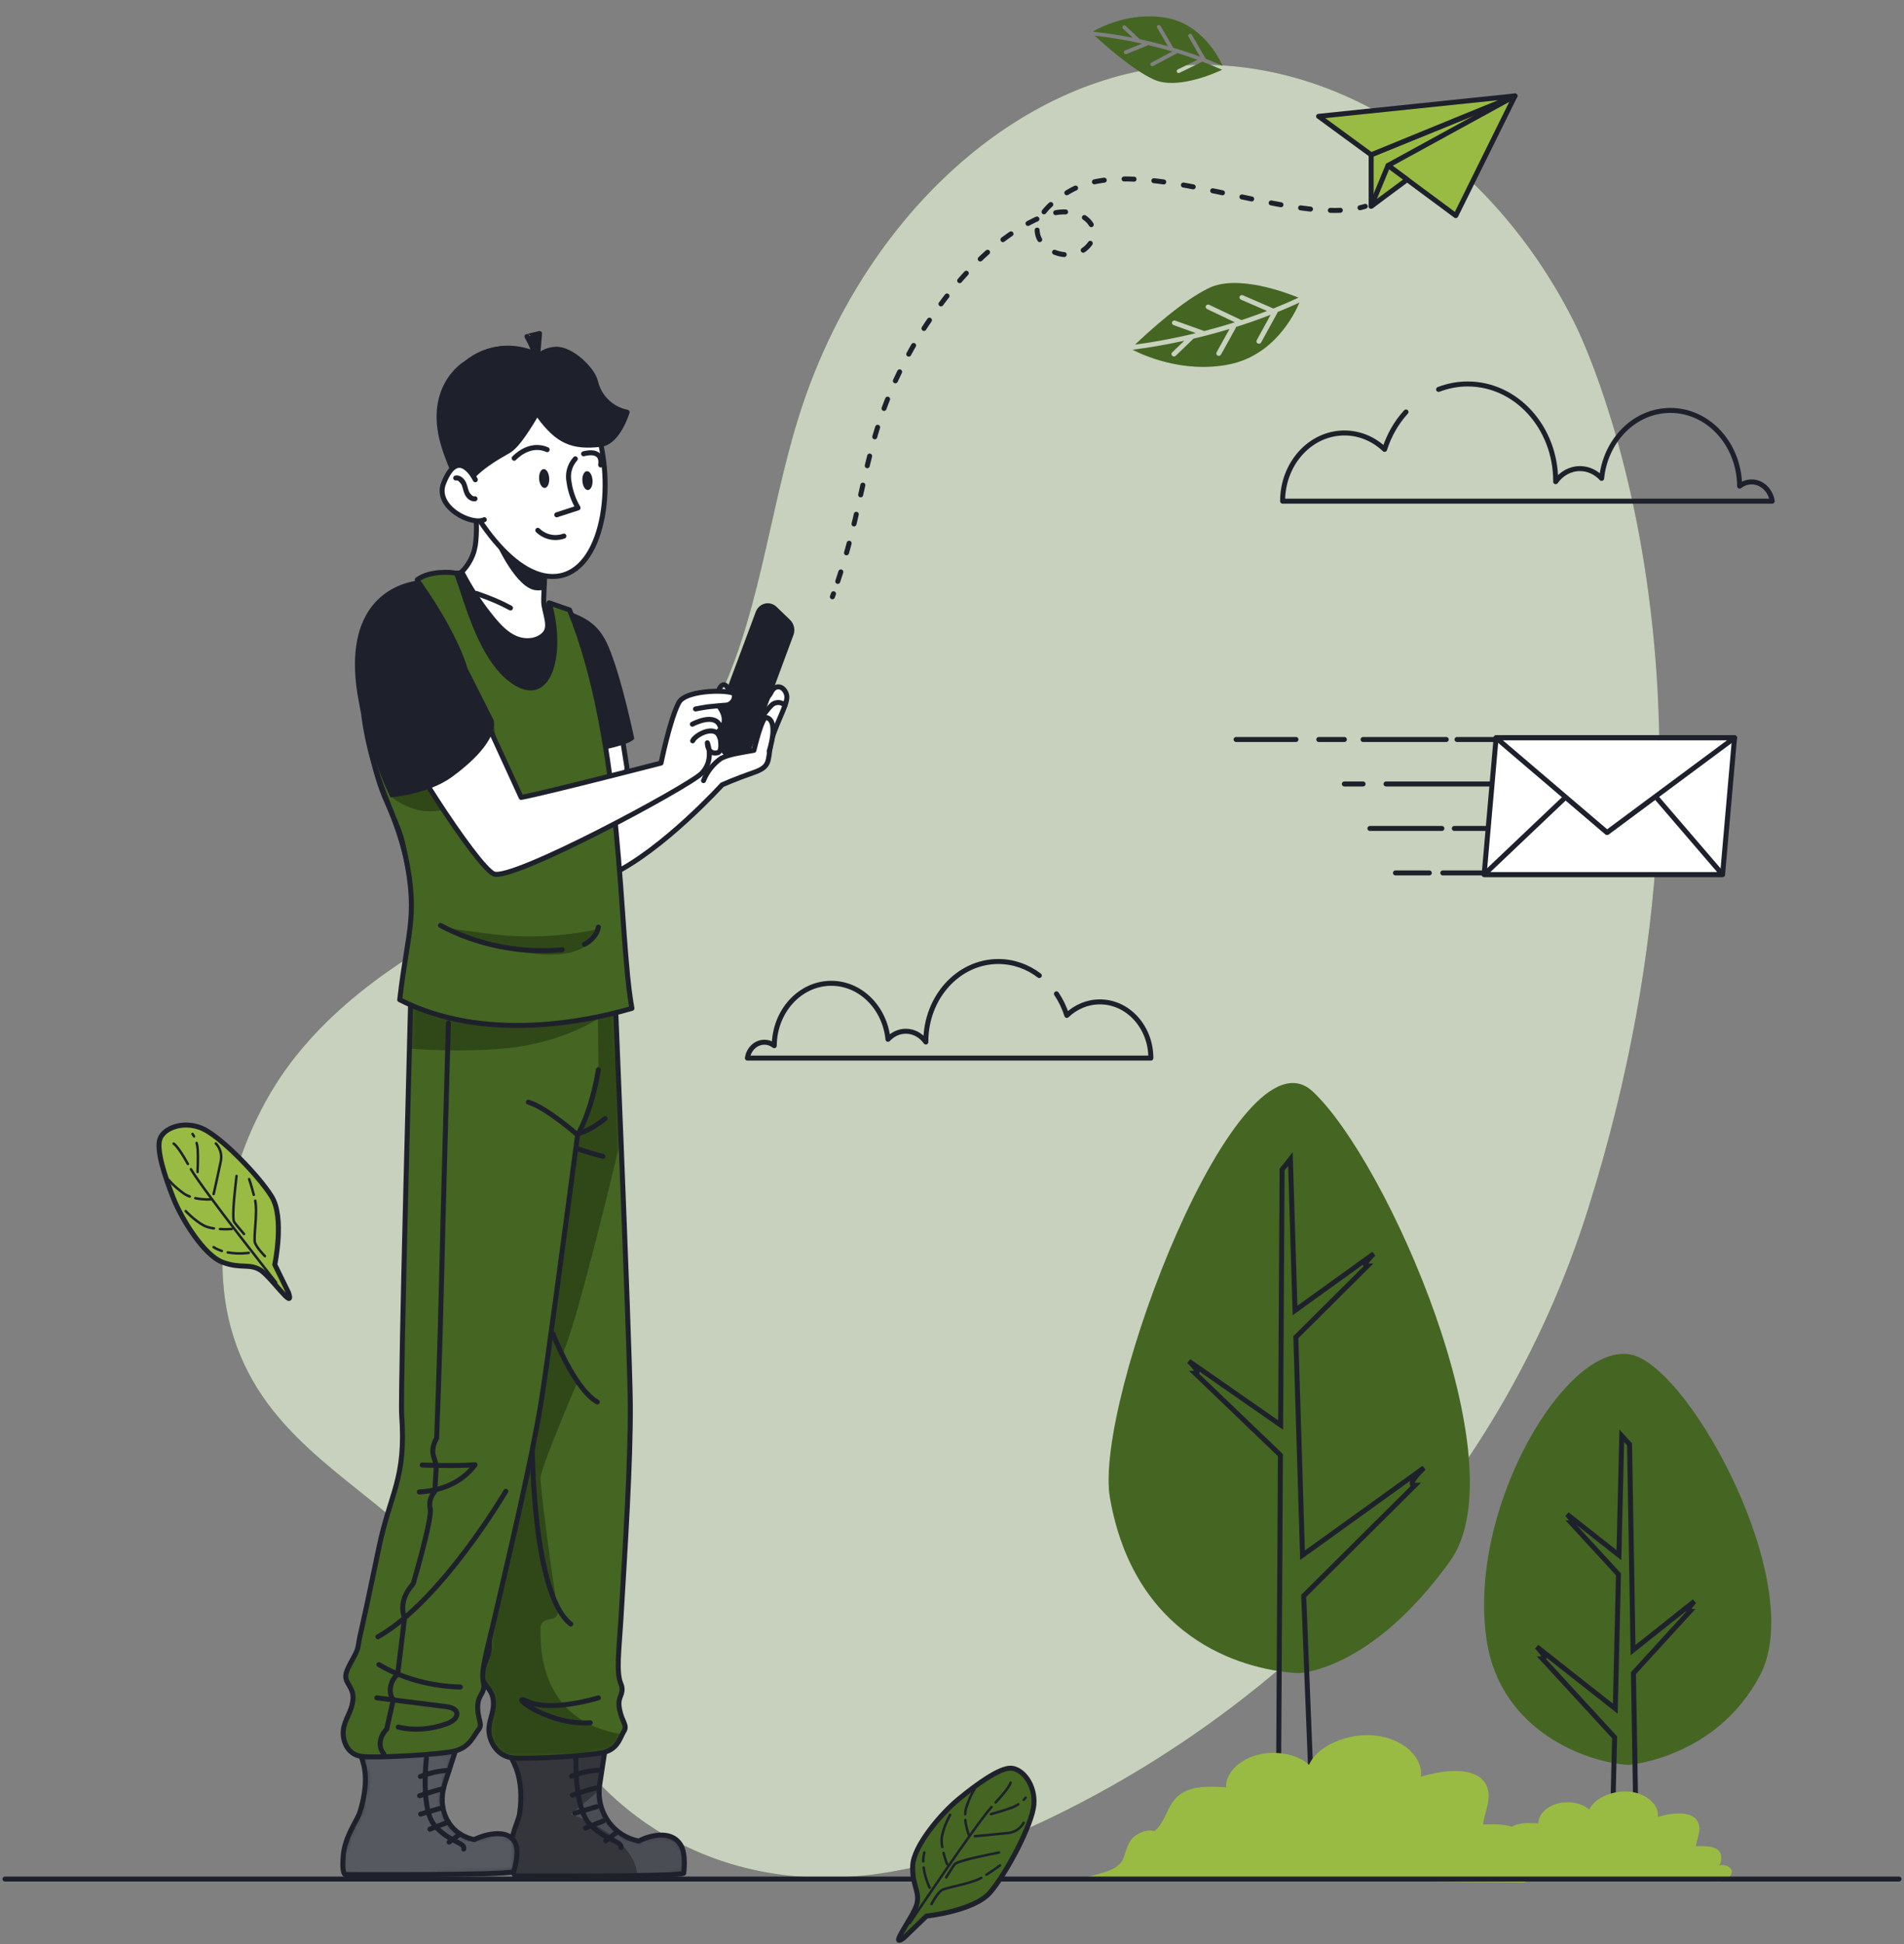 <svg width="382" height="390" viewBox="0 0 382 390" fill="none" xmlns="http://www.w3.org/2000/svg">
<rect x="0" y="0" width="382" height="390" fill="#808080" stroke="none"/>
<path d="M315.765 64.507C298.395 30.033 265.382 9.561 233.471 13.477C201.56 17.392 172.189 45.518 160.255 83.587C154.16 103.032 152.223 124.851 143.103 142.252C133.753 160.093 118.179 170.735 102.895 179.622C87.611 188.51 71.563 196.7 59.508 211.649C47.452 226.598 40.345 250.568 47.478 270.014C54.726 289.777 73.037 297.671 86.255 311.474C99.473 325.275 107.886 345.571 121.391 358.91C133.867 371.233 149.946 376.662 165.707 376.621C181.467 376.58 196.988 371.383 211.715 364.198C257.401 341.907 300.441 300.422 318.665 242.367C352.419 134.847 315.765 64.507 315.765 64.507Z" fill="#446622"/>
<g opacity="0.7">
<path d="M315.765 64.507C298.395 30.033 265.382 9.561 233.471 13.477C201.56 17.392 172.189 45.518 160.255 83.587C154.16 103.032 152.223 124.851 143.103 142.252C133.753 160.093 118.179 170.735 102.895 179.622C87.611 188.51 71.563 196.7 59.508 211.649C47.452 226.598 40.345 250.568 47.478 270.014C54.726 289.777 73.037 297.671 86.255 311.474C99.473 325.275 107.886 345.571 121.391 358.91C133.867 371.233 149.946 376.662 165.707 376.621C181.467 376.58 196.988 371.383 211.715 364.198C257.401 341.907 300.441 300.422 318.665 242.367C352.419 134.847 315.765 64.507 315.765 64.507Z" fill="white"/>
</g>
<path d="M260.358 335.609C260.358 335.609 274.857 335.531 290.934 313.123C304.987 293.536 278.319 232.887 263.367 218.938C248.415 204.989 219.312 281.176 222.692 300.48C227.506 327.978 248.231 334.906 260.358 335.609Z" fill="#446622"/>
<path d="M283.884 297.927L261.564 320.117L263.814 376.657H256.464C256.374 376.267 256.654 337.317 256.894 291.887L239.784 275.477C241.084 275.477 238.754 273.257 238.524 273.037L256.934 285.847C257.084 257.457 257.224 234.597 257.224 234.597L258.894 232.507L259.824 262.867L275.604 251.507C275.374 251.727 273.044 253.947 274.344 253.947L259.984 268.227L261.324 311.967L285.684 294.437C285.354 294.747 282.014 297.927 283.884 297.927Z" stroke="#1E212B" stroke-miterlimit="10"/>
<path d="M326.698 354.02C326.698 354.02 344.332 352.749 353.133 335.998C362.637 317.908 339.465 275.019 327.627 271.817C314.663 268.31 294.101 302.596 298.307 329.242C301.18 347.437 318.545 353.556 326.698 354.02Z" fill="#446622"/>
<path d="M339.935 321.216L327.636 330.991C327.25 308.045 326.938 289.722 326.938 289.722L325.377 288.01L324.815 311.437L324.804 311.944L314.403 303.754C314.403 303.754 316.077 305.454 315.219 305.463L324.716 315.797L324.077 342.737L308.322 330.33C308.322 330.33 310.687 332.732 309.474 332.745L323.94 348.486L323.866 351.593L323.779 354.941L323.28 376.194L328.387 376.14C328.266 369.305 328.154 362.144 328.042 354.972C327.941 348.876 327.828 342.769 327.741 336.89C327.733 336.459 327.726 336.041 327.718 335.612L339.016 323.249C338.004 323.261 339.935 321.216 339.935 321.216Z" stroke="#1E212B" stroke-miterlimit="10"/>
<path d="M304.726 367.163C303.086 365.851 300.13 365.872 297.545 365.992C297.732 364.338 298.423 362.707 298.623 361.052C298.823 359.398 298.447 357.621 296.814 356.472C293.978 354.474 288.973 355.245 285.057 356.391C285.593 352.502 281.459 348.729 275.933 348.129C270.407 347.529 264.257 350.229 262.629 354.012C260.393 351.874 255.919 351.027 252.195 352.036C248.471 353.046 245.816 355.826 246.004 358.519C243.142 358.325 239.954 358.192 237.585 359.428C234.101 361.246 234.343 364.924 231.66 367.302C229.907 366.848 227.863 367.836 226.958 369.027C226.053 370.218 225.895 371.579 225.338 372.857C224.223 375.416 220.499 375.731 216.95 376.849L305.794 377.582C307.721 376.97 309.37 375.645 309.292 374.219C309.214 372.793 306.824 371.625 304.968 372.341C305.619 372.358 306.636 368.69 304.726 367.163Z" fill="#99BB44"/>
<path d="M344.661 371.059C343.656 370.255 341.844 370.268 340.26 370.341C340.375 369.327 340.798 368.327 340.921 367.313C341.043 366.299 340.813 365.21 339.813 364.506C338.075 363.282 335.007 363.754 332.608 364.457C332.937 362.074 330.403 359.761 327.016 359.393C323.629 359.025 319.86 360.68 318.862 362.999C317.492 361.688 314.75 361.169 312.467 361.788C310.184 362.407 308.558 364.111 308.673 365.762C306.919 365.643 304.965 365.562 303.513 366.319C301.378 367.433 301.526 369.687 299.882 371.145C298.808 370.867 297.555 371.472 297 372.202C296.445 372.932 296.348 373.766 296.007 374.549C295.323 376.117 293.041 376.311 290.866 376.996L345.317 377.445C346.498 377.07 347.509 376.258 347.461 375.384C347.413 374.51 345.948 373.794 344.811 374.233C345.208 374.243 345.831 371.995 344.661 371.059Z" fill="#99BB44"/>
<path d="M208.517 195.685C206.181 193.908 203.35 192.867 200.293 192.867C192.263 192.867 185.752 200.061 185.752 208.923V209.02C184.82 207.7 183.366 206.857 181.736 206.857C180.341 206.857 179.079 207.48 178.154 208.477C177.522 202.158 172.678 197.241 166.783 197.241C160.499 197.241 155.397 202.831 155.338 209.757C154.781 209.312 154.098 209.06 153.356 209.06C151.639 209.06 150.215 210.437 149.95 212.243H230.896C230.896 206.014 226.316 200.967 220.671 200.967C218.138 200.967 215.818 201.987 214.035 203.68C213.543 202.114 212.839 200.657 211.959 199.352" stroke="#1E212B" stroke-miterlimit="10" stroke-linecap="round" stroke-linejoin="round"/>
<path d="M288.624 78.115C290.452 77.406 292.418 77.019 294.468 77.019C304.213 77.019 312.115 85.748 312.115 96.502V96.62C313.246 95.018 315.01 93.996 316.988 93.996C318.68 93.996 320.212 94.753 321.335 95.962C322.101 88.294 327.98 82.327 335.133 82.327C342.759 82.327 348.95 89.11 349.021 97.515C349.698 96.974 350.527 96.669 351.426 96.669C353.511 96.669 355.239 98.341 355.56 100.533H257.33C257.33 92.973 262.889 86.849 269.739 86.849C272.812 86.849 275.627 88.088 277.792 90.142C278.691 87.282 280.173 84.721 282.083 82.638" stroke="#1E212B" stroke-miterlimit="10" stroke-linecap="round" stroke-linejoin="round"/>
<path d="M381 376.913H348.068H344.237H1" stroke="#1E212B" stroke-miterlimit="10" stroke-linecap="round" stroke-linejoin="round"/>
<path d="M137.17 375.753C136.64 376.003 132.79 376.143 127.88 376.223C117.9 376.393 103.49 376.313 103.49 376.313C103.49 376.313 102.71 376.313 102.41 372.413C102.12 368.513 104.03 365.413 104.25 363.783C105.29 356.303 102.7 353.183 102.66 352.633C102.66 352.073 116.71 351.773 116.71 351.773L121.31 351.463L120.31 358.043C120.25 358.423 120.21 358.803 120.21 359.173C120.02 363.923 123.23 368.253 127.97 369.263C128.02 369.273 128.14 369.293 128.18 369.303H128.19C128.52 368.993 134.17 366.373 136.51 369.993C137.75 371.903 137.17 375.753 137.17 375.753Z" fill="#1E212B"/>
<mask id="mask0_786_294" style="mask-type:luminance" maskUnits="userSpaceOnUse" x="102" y="351" width="36" height="26">
<path d="M137.17 375.753C136.64 376.003 132.79 376.143 127.88 376.223C117.9 376.393 103.49 376.313 103.49 376.313C103.49 376.313 102.71 376.313 102.41 372.413C102.12 368.513 104.03 365.413 104.25 363.783C105.29 356.303 102.7 353.183 102.66 352.633C102.66 352.073 116.71 351.773 116.71 351.773L121.31 351.463L120.31 358.043C120.25 358.423 120.21 358.803 120.21 359.173C120.02 363.923 123.23 368.253 127.97 369.263C128.02 369.273 128.14 369.293 128.18 369.303H128.19C128.52 368.993 134.17 366.373 136.51 369.993C137.75 371.903 137.17 375.753 137.17 375.753Z" fill="white"/>
</mask>
<g mask="url(#mask0_786_294)">
<path opacity="0.2" d="M137.17 375.753C136.64 376.003 132.79 376.143 127.88 376.223C117.9 376.393 103.49 376.313 103.49 376.313C103.49 376.313 102.71 376.313 102.41 372.413C102.12 368.513 104.03 365.413 104.25 363.783C105.29 356.303 102.7 353.183 102.66 352.633C102.66 352.073 116.71 351.773 116.71 351.773L121.31 351.463L120.31 358.043C120.25 358.423 120.21 358.803 120.21 359.173C120.02 363.923 123.23 368.253 127.97 369.263C128.02 369.273 128.14 369.293 128.18 369.303H128.19C128.52 368.993 134.17 366.373 136.51 369.993C137.75 371.903 137.17 375.753 137.17 375.753Z" fill="white"/>
</g>
<mask id="mask1_786_294" style="mask-type:luminance" maskUnits="userSpaceOnUse" x="102" y="351" width="36" height="26">
<path d="M137.17 375.753C136.64 376.003 132.79 376.143 127.88 376.223C117.9 376.393 103.49 376.313 103.49 376.313C103.49 376.313 102.71 376.313 102.41 372.413C102.12 368.513 104.03 365.413 104.25 363.783C105.29 356.303 102.7 353.183 102.66 352.633C102.66 352.073 116.71 351.773 116.71 351.773L121.31 351.463L120.31 358.043C120.25 358.423 120.21 358.803 120.21 359.173C120.02 363.923 123.23 368.253 127.97 369.263C128.02 369.273 128.14 369.293 128.18 369.303H128.19C128.52 368.993 134.17 366.373 136.51 369.993C137.75 371.903 137.17 375.753 137.17 375.753Z" fill="white"/>
</mask>
<g mask="url(#mask1_786_294)">
<path opacity="0.3" d="M127.88 376.223C117.9 376.393 103.49 376.313 103.49 376.313C103.49 376.313 102.71 376.313 102.41 372.413C102.12 368.513 104.03 365.413 104.25 363.783C105.29 356.303 102.7 353.183 102.66 352.633C102.66 352.073 116.71 351.773 116.71 351.773L121.31 351.463L120.31 358.043C120.25 358.423 120.21 358.803 120.21 359.173C117.04 361.793 114.52 363.903 114.52 363.903C114.52 363.903 127.32 368.163 127.88 376.223Z" fill="black"/>
</g>
<path d="M137.17 375.753C136.64 376.003 132.79 376.143 127.88 376.223C117.9 376.393 103.49 376.313 103.49 376.313C103.49 376.313 102.71 376.313 102.41 372.413C102.12 368.513 104.03 365.413 104.25 363.783C105.29 356.303 102.7 353.183 102.66 352.633C102.66 352.073 116.71 351.773 116.71 351.773L121.31 351.463L120.31 358.043C120.25 358.423 120.21 358.803 120.21 359.173C120.02 363.923 123.23 368.253 127.97 369.263C128.02 369.273 128.14 369.293 128.18 369.303H128.19C128.52 368.993 134.17 366.373 136.51 369.993C137.75 371.903 137.17 375.753 137.17 375.753Z" stroke="#1E212B" stroke-linecap="round" stroke-linejoin="round"/>
<path d="M124.3 342.863C124.77 345.373 125.94 346.083 125.18 347.263C125.07 347.443 124.96 347.653 124.85 347.873C124.26 349.093 123.63 350.813 121.31 351.463C118.58 352.233 105.51 352.943 102.69 352.593C99.87 352.243 98.27 349.573 98.11 347.353C97.94 345.143 99.17 343.713 98.98 341.203C98.79 338.703 96.83 337.963 96.7 336.293C96.57 334.633 98.19 332.193 98.17 330.523C98.13 327.003 98.23 330.843 98.93 310.833C99.32 299.423 102.08 296.943 98.93 284.003C97.79 279.333 85.55 194.783 85.55 194.783L123.3 197.043C123.3 197.043 123.9 211.443 124.58 228.453C125.44 250.093 126.43 275.953 126.46 281.773C126.52 293.593 125.44 310.153 124.57 324.853C124.2 331.123 123.57 335.443 124.59 337.833C124.71 338.093 124.78 338.353 124.8 338.633C124.93 340.273 123.82 340.353 124.3 342.863Z" fill="#446622"/>
<mask id="mask2_786_294" style="mask-type:luminance" maskUnits="userSpaceOnUse" x="85" y="194" width="42" height="159">
<path d="M124.3 342.863C124.77 345.373 125.94 346.083 125.18 347.263C125.07 347.443 124.96 347.653 124.85 347.873C124.26 349.093 123.63 350.813 121.31 351.463C118.58 352.233 105.51 352.943 102.69 352.593C99.87 352.243 98.27 349.573 98.11 347.353C97.94 345.143 99.17 343.713 98.98 341.203C98.79 338.703 96.83 337.963 96.7 336.293C96.57 334.633 98.19 332.193 98.17 330.523C98.13 327.003 98.23 330.843 98.93 310.833C99.32 299.423 102.08 296.943 98.93 284.003C97.79 279.333 85.55 194.783 85.55 194.783L123.3 197.043C123.3 197.043 123.9 211.443 124.58 228.453C125.44 250.093 126.43 275.953 126.46 281.773C126.52 293.593 125.44 310.153 124.57 324.853C124.2 331.123 123.57 335.443 124.59 337.833C124.71 338.093 124.78 338.353 124.8 338.633C124.93 340.273 123.82 340.353 124.3 342.863Z" fill="white"/>
</mask>
<g mask="url(#mask2_786_294)">
<path opacity="0.3" d="M124.85 347.873C124.26 349.093 123.63 350.813 121.31 351.463C118.58 352.233 105.51 352.943 102.69 352.593C99.87 352.243 98.27 349.573 98.11 347.353C97.94 345.143 99.17 343.713 98.98 341.203C98.79 338.703 96.83 337.963 96.7 336.293C96.57 334.633 98.19 332.193 98.17 330.523C98.13 327.003 98.23 330.843 98.93 310.833C99.32 299.423 102.08 296.943 98.93 284.003C97.79 279.333 85.55 194.783 85.55 194.783L123.3 197.043C123.3 197.043 123.9 211.443 124.58 228.453C120.03 247.373 114.75 268.193 112.77 271.693L115.89 277.143C115.89 277.143 108.43 294.453 108.43 296.543C108.43 298.623 110.98 318.183 111.82 322.253C112.65 326.323 108.43 323.423 108.43 326.843C108.43 329.983 108.09 345.313 124.85 347.873Z" fill="black"/>
</g>
<path d="M124.3 342.863C124.77 345.373 125.94 346.083 125.18 347.263C125.07 347.443 124.96 347.653 124.85 347.873C124.26 349.093 123.63 350.813 121.31 351.463C118.58 352.233 105.51 352.943 102.69 352.593C99.87 352.243 98.27 349.573 98.11 347.353C97.94 345.143 99.17 343.713 98.98 341.203C98.79 338.703 96.83 337.963 96.7 336.293C96.57 334.633 98.19 332.193 98.17 330.523C98.13 327.003 98.23 330.843 98.93 310.833C99.32 299.423 102.08 296.943 98.93 284.003C97.79 279.333 85.55 194.783 85.55 194.783L123.3 197.043C123.3 197.043 123.9 211.443 124.58 228.453C125.44 250.093 126.43 275.953 126.46 281.773C126.52 293.593 125.44 310.153 124.57 324.853C124.2 331.123 123.57 335.443 124.59 337.833C124.71 338.093 124.78 338.353 124.8 338.633C124.93 340.273 123.82 340.353 124.3 342.863Z" stroke="#1E212B" stroke-linecap="round" stroke-linejoin="round"/>
<path d="M121.409 224.373C121.409 224.373 116.777 228.404 112.833 227.657" stroke="#1E212B" stroke-linecap="round" stroke-linejoin="round"/>
<path d="M120.947 231.933C120.947 231.933 113.148 230.056 112.258 228.474" stroke="#1E212B" stroke-linecap="round" stroke-linejoin="round"/>
<path d="M110.946 267.558C110.946 267.558 115.163 278.583 119.842 281.221" stroke="#1E212B" stroke-linecap="round" stroke-linejoin="round"/>
<path d="M120.053 340.57C120.053 340.57 110.699 343.463 106.006 341.353C101.313 339.243 109.676 346.188 118.418 345.573" stroke="#1E212B" stroke-linecap="round" stroke-linejoin="round"/>
<path d="M106.81 290.707C106.81 290.707 106.886 319.948 114.517 325.771" stroke="#1E212B" stroke-linecap="round" stroke-linejoin="round"/>
<path d="M114.646 356.293C114.646 356.293 117.564 355.08 120.307 355.103" stroke="#1E212B" stroke-linecap="round" stroke-linejoin="round"/>
<path d="M114.825 360.087C114.825 360.087 117.533 359.127 119.487 358.683" stroke="#1E212B" stroke-linecap="round" stroke-linejoin="round"/>
<path d="M115.332 363.715L119.702 362.407" stroke="#1E212B" stroke-linecap="round" stroke-linejoin="round"/>
<path d="M117.456 366.683L121.052 365.27" stroke="#1E212B" stroke-linecap="round" stroke-linejoin="round"/>
<path d="M121.525 369.233L123.618 367.628" stroke="#1E212B" stroke-linecap="round" stroke-linejoin="round"/>
<path d="M115.55 352.685C115.55 352.685 115.2 362.72 118.363 365.977C121.526 369.233 124.869 369.331 124.582 370.595" stroke="#1E212B" stroke-linecap="round" stroke-linejoin="round"/>
<path d="M86.723 351.51C86.723 351.51 72.579 351.807 72.525 352.365C72.471 352.922 74.523 356.034 72.201 363.501C71.695 365.13 69.252 368.223 68.876 372.117C68.5 376.011 69.286 376.008 69.286 376.008C69.286 376.008 101.334 376.188 103.057 375.449C103.057 375.449 104.296 371.611 103.39 369.705C101.589 365.914 94.978 368.971 95.186 369.016C95.256 369.031 95.047 368.986 94.978 368.971C90.047 367.881 87.565 362.936 89.243 357.771L91.376 351.205L86.723 351.51Z" fill="#1E212B"/>
<mask id="mask3_786_294" style="mask-type:luminance" maskUnits="userSpaceOnUse" x="68" y="351" width="36" height="26">
<path d="M86.723 351.51C86.723 351.51 72.579 351.807 72.525 352.365C72.471 352.922 74.523 356.034 72.201 363.501C71.695 365.13 69.252 368.223 68.876 372.117C68.5 376.011 69.286 376.008 69.286 376.008C69.286 376.008 101.334 376.188 103.057 375.449C103.057 375.449 104.296 371.611 103.39 369.705C101.589 365.914 94.978 368.971 95.186 369.016C95.256 369.031 95.047 368.986 94.978 368.971C90.047 367.881 87.565 362.936 89.243 357.771L91.376 351.205L86.723 351.51Z" fill="white"/>
</mask>
<g mask="url(#mask3_786_294)">
<path opacity="0.25" d="M86.723 351.51C86.723 351.51 72.579 351.807 72.525 352.365C72.471 352.922 74.523 356.034 72.201 363.501C71.695 365.13 69.252 368.223 68.876 372.117C68.5 376.011 69.286 376.008 69.286 376.008C69.286 376.008 101.334 376.188 103.057 375.449C103.057 375.449 104.296 371.611 103.39 369.705C101.589 365.914 94.978 368.971 95.186 369.016C95.256 369.031 95.047 368.986 94.978 368.971C90.047 367.881 87.565 362.936 89.243 357.771L91.376 351.205L86.723 351.51Z" fill="white"/>
</g>
<path d="M86.723 351.51C86.723 351.51 72.579 351.807 72.525 352.365C72.471 352.922 74.523 356.034 72.201 363.501C71.695 365.13 69.252 368.223 68.876 372.117C68.5 376.011 69.286 376.008 69.286 376.008C69.286 376.008 101.334 376.188 103.057 375.449C103.057 375.449 104.296 371.611 103.39 369.705C101.589 365.914 94.978 368.971 95.186 369.016C95.256 369.031 95.047 368.986 94.978 368.971C90.047 367.881 87.565 362.936 89.243 357.771L91.376 351.205L86.723 351.51Z" stroke="#1E212B" stroke-linecap="round" stroke-linejoin="round"/>
<path d="M119.912 197.039L82.552 194.782C82.552 194.782 80.256 279.188 80.59 283.852C81.516 296.775 78.335 299.245 75.978 310.639C71.844 330.617 72.403 326.78 71.838 330.297C71.569 331.966 69.535 334.395 69.374 336.059C69.213 337.723 71.05 338.461 70.809 340.962C70.568 343.463 69.092 344.888 68.879 347.101C68.666 349.315 69.804 351.981 72.562 352.329C75.32 352.677 88.513 351.971 91.378 351.204C94.244 350.437 95.014 348.19 95.97 347.012C96.926 345.834 95.888 345.122 95.84 342.618C95.792 340.115 96.916 340.031 97.074 338.391C97.1 338.118 97.071 337.849 97.005 337.59C96.389 335.205 97.768 330.892 99.214 324.633C102.606 309.959 106.538 293.425 108.502 281.625C109.481 275.748 113.01 249.404 115.887 227.657C115.887 227.657 118.645 223.199 120.052 214.581" fill="#446622"/>
<mask id="mask4_786_294" style="mask-type:luminance" maskUnits="userSpaceOnUse" x="68" y="194" width="53" height="159">
<path d="M119.912 197.039L82.552 194.782C82.552 194.782 80.256 279.188 80.59 283.852C81.516 296.775 78.335 299.245 75.978 310.639C71.844 330.617 72.403 326.78 71.838 330.297C71.569 331.966 69.535 334.395 69.374 336.059C69.213 337.723 71.05 338.461 70.809 340.962C70.568 343.463 69.092 344.888 68.879 347.101C68.666 349.315 69.804 351.981 72.562 352.329C75.32 352.677 88.513 351.971 91.378 351.204C94.244 350.437 95.014 348.19 95.97 347.012C96.926 345.834 95.888 345.122 95.84 342.618C95.792 340.115 96.916 340.031 97.074 338.391C97.1 338.118 97.071 337.849 97.005 337.59C96.389 335.205 97.768 330.892 99.214 324.633C102.606 309.959 106.538 293.425 108.502 281.625C109.481 275.748 113.01 249.404 115.887 227.657C115.887 227.657 118.645 223.199 120.052 214.581" fill="white"/>
</mask>
<g mask="url(#mask4_786_294)">
<path opacity="0.3" d="M82.473 197.712C82.469 197.711 82.139 210.323 82.139 210.323C82.139 210.323 91.35 211.193 101.097 210.323C113.445 209.221 120.947 203.75 120.947 203.75L119.913 197.038C119.913 197.038 105.925 200.808 99.02 200.279C92.114 199.75 85.61 198.922 82.473 197.712Z" fill="black"/>
</g>
<path d="M119.912 197.039L82.552 194.782C82.552 194.782 80.256 279.188 80.59 283.852C81.516 296.775 78.335 299.245 75.978 310.639C71.844 330.617 72.403 326.78 71.838 330.297C71.569 331.966 69.535 334.395 69.374 336.059C69.213 337.723 71.05 338.461 70.809 340.962C70.568 343.463 69.092 344.888 68.879 347.101C68.666 349.315 69.804 351.981 72.562 352.329C75.32 352.677 88.513 351.971 91.378 351.204C94.244 350.437 95.014 348.19 95.97 347.012C96.926 345.834 95.888 345.122 95.84 342.618C95.792 340.115 96.916 340.031 97.074 338.391C97.1 338.118 97.071 337.849 97.005 337.59C96.389 335.205 97.768 330.892 99.214 324.633C102.606 309.959 106.538 293.425 108.502 281.625C109.481 275.748 113.01 249.404 115.887 227.657C115.887 227.657 118.645 223.199 120.052 214.581" stroke="#1E212B" stroke-linecap="round" stroke-linejoin="round"/>
<path d="M101.487 299.136C101.487 299.136 88.575 321.137 75.82 328.326" stroke="#1E212B" stroke-linecap="round" stroke-linejoin="round"/>
<path d="M75.602 340.57C80.224 341.155 84.846 341.74 89.468 342.325C90.501 342.456 91.762 342.855 91.657 343.914C91.567 344.833 90.487 345.457 89.569 345.788C86.348 346.947 82.936 347.175 79.914 346.432" stroke="#1E212B" stroke-linecap="round" stroke-linejoin="round"/>
<path d="M76.011 333.907C80.787 336.7 86.434 338.252 92.362 338.4" stroke="#1E212B" stroke-linecap="round" stroke-linejoin="round"/>
<path d="M84.707 293.865C84.707 293.865 91.725 294.129 95.311 293.81C92.639 297.474 88.357 299.063 84.126 299.273" stroke="#1E212B" stroke-linecap="round" stroke-linejoin="round"/>
<path d="M89.967 205.206C89.967 205.206 88.938 241.146 88.606 256.091C88.275 271.036 87.608 288.472 87.608 288.472C87.608 288.472 86.422 290.268 86.983 292.104C87.543 293.94 87.543 293.94 87.543 293.94L87.234 299.136C87.234 299.136 85.834 300.7 86.313 302.593C86.792 304.486 82.91 317.652 82.91 317.652L82.236 318.528C80.822 320.367 80.416 322.656 81.175 324.506L79.787 335.783L79.77 335.799C78.208 337.284 77.832 339.508 78.891 340.986L77.584 346.859C76.2 348.202 75.864 350.184 76.792 351.522L77.019 351.85" stroke="#1E212B" stroke-linecap="round" stroke-linejoin="round"/>
<path d="M154.663 138.965C153.647 141.15 145.142 146.983 145.142 146.983C145.133 146.022 145.337 145.071 145.74 144.199C146.353 143.266 146.784 142.361 147.132 141.805C147.233 140.284 146.733 138.785 145.74 137.629C144.585 136.348 143.666 139.564 143.165 141.708C142.664 143.852 139.309 147.109 139.462 148.668C139.745 150.5 140.122 152.317 140.59 154.111C140.59 154.111 126.345 159.116 124.77 156.074C121.432 149.629 117.747 143.37 113.732 137.324C110.377 142.001 113.022 148.46 114.915 156.408C116.808 164.356 122.62 175.463 122.62 175.463C133.043 170.474 144.877 157.425 144.877 157.425C144.877 157.425 147.661 156.186 151.099 155.003C154.537 153.82 154.036 152.818 154.593 149.435C155.15 146.052 158.031 141.445 157.864 139.691C157.697 137.934 155.679 136.779 154.663 138.965Z" fill="white" stroke="#1E212B" stroke-linecap="round" stroke-linejoin="round"/>
<path d="M120.96 155.853C120.83 163.093 122.26 187.643 123.81 197.383L81.395 196.312V195.599C84.505 184.079 82.49 171.653 77.58 160.773C74.98 155.023 73.825 147.668 72.485 140.708C69.075 122.988 77.632 117.507 84.782 116.827C87.542 116.697 87.78 114.843 89.83 114.973C91.67 115.083 92.83 114.933 93.91 114.473C94.8 118.103 99.73 128.763 101.42 129.983C103.11 131.203 105.56 131.593 107.27 130.403C108.97 129.213 109.44 126.943 109.83 124.903C110.03 123.823 110.3 122.683 110.77 121.693C113.27 122.943 117.63 124.423 120.87 130.253C124.83 143.123 122.67 134.873 125.75 153.753C126.22 156.643 120.96 155.853 120.96 155.853Z" fill="white" stroke="#1E212B" stroke-linecap="round" stroke-linejoin="round"/>
<path d="M114.277 122.352L110.178 120.926C112.962 130.471 110.555 141.32 103.522 137.037C96.489 132.755 93.702 120.416 91.598 115.015C90.495 114.675 86.029 114.51 83.712 116.292C86.132 120.718 92.716 129.527 91.935 136.67C91.063 144.66 84.771 151.776 73.019 143.738C74.623 155.857 79.704 164.597 80.682 168.689C84.257 183.646 81.87 185.738 80.198 200.54C97.179 209.217 117.767 204.902 126.784 202.266C124.035 187.261 125.237 149.263 114.277 122.352Z" fill="#446622"/>
<mask id="mask5_786_294" style="mask-type:luminance" maskUnits="userSpaceOnUse" x="73" y="114" width="54" height="92">
<path d="M114.277 122.352L110.178 120.926C112.962 130.471 110.555 141.32 103.522 137.037C96.489 132.755 93.702 120.416 91.598 115.015C90.495 114.675 86.029 114.51 83.712 116.292C86.132 120.718 92.716 129.527 91.935 136.67C91.063 144.66 84.771 151.776 73.019 143.738C74.623 155.857 79.704 164.597 80.682 168.689C84.257 183.646 81.87 185.738 80.198 200.54C97.179 209.217 117.767 204.902 126.784 202.266C124.035 187.261 125.237 149.263 114.277 122.352Z" fill="white"/>
</mask>
<g mask="url(#mask5_786_294)">
<path opacity="0.3" d="M88.366 186.011C88.366 186.011 116.096 198.111 120.052 186.368C112.758 187.948 105.271 188.253 97.885 187.274L88.366 186.011Z" fill="black"/>
</g>
<mask id="mask6_786_294" style="mask-type:luminance" maskUnits="userSpaceOnUse" x="73" y="114" width="54" height="92">
<path d="M114.277 122.352L110.178 120.926C112.962 130.471 110.555 141.32 103.522 137.037C96.489 132.755 93.702 120.416 91.598 115.015C90.495 114.675 86.029 114.51 83.712 116.292C86.132 120.718 92.716 129.527 91.935 136.67C91.063 144.66 84.771 151.776 73.019 143.738C74.623 155.857 79.704 164.597 80.682 168.689C84.257 183.646 81.87 185.738 80.198 200.54C97.179 209.217 117.767 204.902 126.784 202.266C124.035 187.261 125.237 149.263 114.277 122.352Z" fill="white"/>
</mask>
<g mask="url(#mask6_786_294)">
<path opacity="0.3" d="M78.544 159.837L98.686 143.831C98.686 143.831 102.663 154.847 91.969 161.144C84.72 165.413 78.544 159.837 78.544 159.837Z" fill="black"/>
</g>
<path d="M114.277 122.352L110.178 120.926C112.962 130.471 110.555 141.32 103.522 137.037C96.489 132.755 93.702 120.416 91.598 115.015C90.495 114.675 86.029 114.51 83.712 116.292C86.132 120.718 92.716 129.527 91.935 136.67C91.063 144.66 84.771 151.776 73.019 143.738C74.623 155.857 79.704 164.597 80.682 168.689C84.257 183.646 81.87 185.738 80.198 200.54C97.179 209.217 117.767 204.902 126.784 202.266C124.035 187.261 125.237 149.263 114.277 122.352Z" stroke="#1E212B" stroke-linecap="round" stroke-linejoin="round"/>
<path d="M120.053 185.97C119.786 187.488 118.612 188.73 117.239 189.431" stroke="#1E212B" stroke-linecap="round" stroke-linejoin="round"/>
<path d="M112.771 190.51C104.394 191.291 95.8 189.574 88.367 185.634" stroke="#1E212B" stroke-linecap="round" stroke-linejoin="round"/>
<path d="M151.627 122.74L142.981 145.892C142.664 146.725 142.758 147.671 143.23 148.42L144.841 151.002C145.628 152.273 148.417 152.655 149.619 151.828C150.04 151.539 150.372 151.127 150.575 150.642L159.138 127.51C159.594 126.429 159.346 125.159 158.52 124.354L155.817 121.747C154.763 120.713 153.117 120.774 152.139 121.883C151.92 122.132 151.746 122.423 151.627 122.74Z" fill="#1E212B"/>
<path d="M73 128.974C73 128.974 73 133.162 75.456 138.999C79.632 148.923 95.545 173.613 99.038 175.282C102.531 176.951 138.2 157.751 140.777 155.118C143.354 152.485 141.915 148.994 141.915 148.994C141.915 148.994 141.872 151.454 143.968 150.999C145.291 150.712 144.196 146.633 144.196 146.633C144.196 146.633 146.616 144.924 144.314 141.759C144.314 141.759 147.572 141.759 147.349 139.304C147.26 138.322 137.66 138.171 136.187 140.938C134.396 144.302 132.622 153.063 132.622 153.063C132.622 153.063 109.375 159.063 104.563 159.954L91.899 132.346" fill="white"/>
<path d="M73 128.974C73 128.974 73 133.162 75.456 138.999C79.632 148.923 95.545 173.613 99.038 175.282C102.531 176.951 138.2 157.751 140.777 155.118C143.354 152.485 141.915 148.994 141.915 148.994C141.915 148.994 141.872 151.454 143.968 150.999C145.291 150.712 144.196 146.633 144.196 146.633C144.196 146.633 146.616 144.924 144.314 141.759C144.314 141.759 147.572 141.759 147.349 139.304C147.26 138.322 137.66 138.171 136.187 140.938C134.396 144.302 132.622 153.063 132.622 153.063C132.622 153.063 109.375 159.063 104.563 159.954L91.899 132.346" stroke="#1E212B" stroke-linecap="round" stroke-linejoin="round"/>
<path d="M141.147 156.587C141.867 154.759 143.118 153.188 144.738 152.077C146.62 151.179 149.211 150.907 151.257 150.51C151.257 150.51 152.861 143.738 153.73 143.92C156.383 144.476 154.315 150.699 154.315 150.699" fill="white"/>
<path d="M141.147 156.587C141.867 154.759 143.118 153.188 144.738 152.077C146.62 151.179 149.211 150.907 151.257 150.51C151.257 150.51 152.861 143.738 153.73 143.92C156.383 144.476 154.315 150.699 154.315 150.699" stroke="#1E212B" stroke-linecap="round" stroke-linejoin="round"/>
<path d="M157.502 141.484C156.791 140.772 155.654 140.724 154.885 141.373C153.604 142.542 151.642 145.855 149.554 147.623" stroke="#1E212B" stroke-linecap="round" stroke-linejoin="round"/>
<path d="M138.968 148.607C139.536 147.345 143.59 145.211 144.394 147.946" stroke="#1E212B" stroke-linecap="round" stroke-linejoin="round"/>
<path d="M138.91 145.271C138.91 145.271 143.602 142.713 144.542 145.882" stroke="#1E212B" stroke-linecap="round" stroke-linejoin="round"/>
<path d="M139.536 142.213C139.536 142.213 141.495 141.836 141.916 141.794C143.475 141.638 145.161 141.442 145.998 141.442" stroke="#1E212B" stroke-linecap="round" stroke-linejoin="round"/>
<path d="M115.887 227.657C115.887 227.657 109.643 222.144 106.005 221.089L115.887 227.657Z" fill="#446622"/>
<path d="M115.887 227.657C115.887 227.657 109.643 222.144 106.005 221.089" stroke="#1E212B" stroke-linecap="round" stroke-linejoin="round"/>
<path d="M84.335 356.353C84.335 356.353 87.357 355.12 90.099 355.143" stroke="#1E212B" stroke-linecap="round" stroke-linejoin="round"/>
<path d="M84.186 360.21C84.186 360.21 86.977 359.234 88.969 358.782" stroke="#1E212B" stroke-linecap="round" stroke-linejoin="round"/>
<path d="M84.38 363.897L88.864 362.568" stroke="#1E212B" stroke-linecap="round" stroke-linejoin="round"/>
<path d="M86.249 366.915L89.967 365.478" stroke="#1E212B" stroke-linecap="round" stroke-linejoin="round"/>
<path d="M90.099 369.507L92.33 367.875" stroke="#1E212B" stroke-linecap="round" stroke-linejoin="round"/>
<path d="M85.55 352.685C85.55 352.685 84.335 362.887 87.217 366.197C90.099 369.507 93.434 369.606 93.038 370.892" stroke="#1E212B" stroke-linecap="round" stroke-linejoin="round"/>
<path d="M109.792 120.51C109.792 120.51 114.01 136.965 107.237 138.213C98.012 139.912 91.598 115.006 91.598 115.006C93.011 114.91 93.177 114.325 94.405 113.619C94.405 113.619 104.722 134.203 109.792 120.51Z" fill="#1E212B"/>
<path d="M81.724 117.388C81.724 117.388 72.073 119.306 72.036 133.651C71.999 147.892 78.366 159.956 78.366 159.956C78.366 159.956 85.904 159.341 90.663 155.857C100.643 148.55 99.039 144.451 99.039 144.451L93.8 134.069C93.8 134.069 92.084 127.424 84.603 116.827L81.724 117.388Z" fill="#1E212B"/>
<path d="M114.872 122.922C120.128 137.857 120.365 143.441 121.316 150.332C121.316 150.332 126.471 149.297 127.257 148.193C127.257 148.193 124.758 135.974 122.057 129.654C120.344 125.647 118.078 124.228 114.872 122.922Z" fill="#1E212B"/>
<path d="M109.78 105.972C109.78 105.972 109.026 119.65 109.079 120.748C109.167 122.823 110.668 125.571 109.286 127.119C107.894 128.669 105.42 128.852 103.496 128.052C101.571 127.252 100.099 125.667 98.774 124.058C96.405 121.154 94.328 118.006 92.629 114.677C93.109 114.317 94.43 112.754 95.074 110.678C95.074 110.678 95.335 109.519 95.353 109.464C95.752 106.709 95.606 103.733 95.235 100.985C94.498 95.416 92.827 90.765 92.827 90.765L109.78 105.972Z" fill="white" stroke="#1E212B" stroke-linecap="round" stroke-linejoin="round"/>
<path d="M95.563 119.032C98.505 120.035 100.643 120.986 102.417 121.953L95.563 119.032Z" fill="#1E212B"/>
<path d="M95.563 119.032C98.505 120.035 100.643 120.986 102.417 121.953" stroke="#1E212B" stroke-linecap="round" stroke-linejoin="round"/>
<path d="M93.466 72.882C93.466 72.882 84.948 77.753 89.364 90.465C93.78 103.177 103.595 117.373 112.507 115.471C121.419 113.569 123.733 95.865 119.015 84.064C114.297 72.263 102.31 65.719 93.466 72.882Z" fill="white" stroke="#1E212B" stroke-linecap="round" stroke-linejoin="round"/>
<path d="M118.879 96.339C118.942 97.386 118.532 98.266 117.973 98.299C117.414 98.332 116.903 97.508 116.84 96.461C116.777 95.414 117.174 94.549 117.747 94.515C118.319 94.48 118.816 95.291 118.879 96.339Z" fill="#1E212B"/>
<path d="M110.188 95.933C110.25 96.966 109.854 97.845 109.295 97.878C108.736 97.911 108.225 97.087 108.163 96.054C108.101 95.021 108.496 94.128 109.069 94.094C109.641 94.06 110.124 94.872 110.188 95.933Z" fill="#1E212B"/>
<path d="M113.459 75.069C107.75 69.516 99.976 67.792 93.765 72.826C93.765 72.826 85.247 77.697 89.663 90.409C90.729 93.443 92.022 96.392 93.53 99.231L93.691 99.37C93.691 99.37 90.893 96.581 101.999 90.444C105.645 88.378 111.04 75.536 113.459 75.069Z" fill="#1E212B" stroke="#1E212B" stroke-linecap="round" stroke-linejoin="round"/>
<path d="M104.54 79.215C104.54 79.215 105.324 70.359 111.481 70.058C114.69 69.901 118.933 74.209 119.459 76.484C120.186 79.628 122.647 82.075 125.815 82.683C125.815 82.683 124.029 88.696 120.558 89.121C114.828 89.823 111.86 88.482 108.165 83.43C107.106 81.982 105.976 80.586 104.679 79.347L104.54 79.215Z" fill="#1E212B" stroke="#1E212B" stroke-linecap="round" stroke-linejoin="round"/>
<path d="M95.365 96.234C95.365 96.234 91.996 89.291 88.997 96.937C87.131 101.694 94.605 105.499 97.168 104.244" fill="white"/>
<path d="M95.365 96.234C95.365 96.234 91.996 89.291 88.997 96.937C87.131 101.694 94.605 105.499 97.168 104.244" stroke="#1E212B" stroke-linecap="round" stroke-linejoin="round"/>
<path d="M115.426 92.036C114.276 93.307 113.809 95.055 114.173 96.73C114.43 98.547 115.043 100.295 115.975 101.875L111.703 103.265" stroke="#1E212B" stroke-linecap="round" stroke-linejoin="round"/>
<path d="M107.898 106.374C109.278 107.732 111.313 108.182 113.137 107.532" stroke="#1E212B" stroke-linecap="round" stroke-linejoin="round"/>
<path d="M103.157 91.917C103.157 91.917 106.137 88.596 109.778 90.193" stroke="#1E212B" stroke-linecap="round" stroke-linejoin="round"/>
<path d="M117.085 91.028C117.085 91.028 121.011 89.808 120.513 93.269" stroke="#1E212B" stroke-linecap="round" stroke-linejoin="round"/>
<path d="M95.302 100.044C94.615 100.16 93.989 99.584 93.698 98.951C93.407 98.318 93.328 97.604 93.036 96.972C92.744 96.34 92.116 95.764 91.43 95.883" fill="#1E212B"/>
<path d="M95.302 100.044C94.615 100.16 93.989 99.584 93.698 98.951C93.407 98.318 93.328 97.604 93.036 96.972C92.744 96.34 92.116 95.764 91.43 95.883" stroke="#1E212B" stroke-linecap="round" stroke-linejoin="round"/>
<path d="M107.772 72.611C107.331 70.825 106.639 69.102 105.722 67.507C105.729 67.543 107.351 67.09 108.248 66.899C108.102 68.652 107.917 70.858 107.772 72.611Z" fill="#1E212B" stroke="#1E212B" stroke-linecap="round" stroke-linejoin="round"/>
<path d="M109.484 115.08L109.55 118.11C109.004 118.369 108.315 118.49 107.448 118.391C103.609 117.947 99.735 109.434 99.498 108.904C99.496 108.895 99.487 108.896 99.485 108.887C99.519 108.91 99.545 108.944 99.569 108.969C104.124 113.968 107.488 115.048 109.484 115.08Z" fill="#1E212B"/>
<path d="M275.093 31.052V41.374L303.3 19.602L275.093 31.052Z" fill="#99BB44" stroke="#1E212B" stroke-miterlimit="10" stroke-linecap="round" stroke-linejoin="round"/>
<path d="M275.093 31.052L303.95 19.243L264.549 23.335L275.093 31.052Z" fill="#99BB44" stroke="#1E212B" stroke-miterlimit="10" stroke-linecap="round" stroke-linejoin="round"/>
<path d="M278.486 33.188L292.072 43.253L303.95 19.243L278.486 33.188Z" fill="#99BB44" stroke="#1E212B" stroke-miterlimit="10" stroke-linecap="round" stroke-linejoin="round"/>
<path d="M278.486 33.188L275.093 41.374L282.319 36.028L278.486 33.188Z" fill="#99BB44" stroke="#1E212B" stroke-miterlimit="10" stroke-linecap="round" stroke-linejoin="round"/>
<path d="M166.999 119.71C167.074 119.504 167.149 119.299 167.222 119.095" stroke="#1E212B" stroke-linecap="round" stroke-linejoin="round"/>
<path d="M168.077 116.625C174.155 98.454 173.063 87.537 182.927 69.935C184.921 66.377 194.814 49.537 208.919 43.533C216.249 40.413 220.916 45.071 219.027 48.364C214.813 55.71 199.334 46.908 214.813 38.22C229.131 30.184 259.62 45.892 273.913 41.387" stroke="#1E212B" stroke-linecap="round" stroke-linejoin="round" stroke-dasharray="2 3.99"/>
<path d="M275.136 40.934C275.337 40.848 275.534 40.755 275.728 40.659" stroke="#1E212B" stroke-linecap="round" stroke-linejoin="round"/>
<path d="M57.887 259.304L55.127 253.668C55.127 253.668 57.124 244.247 54.51 240.026C51.897 235.805 44.206 227.877 40.496 226.317C36.786 224.757 32.906 226.248 32.102 228.42C31.297 230.593 33.057 235.961 34.767 240.304C36.478 244.647 40.972 251.82 44.633 253.185C48.295 254.55 49.978 253.402 52.175 254.719C54.37 256.036 59.182 263.233 57.887 259.304Z" fill="#99BB44" stroke="#1E212B" stroke-miterlimit="10" stroke-linecap="round" stroke-linejoin="round"/>
<path d="M37.697 233.476C35.584 229.689 34.834 229.395 34.834 229.395L37.697 233.476Z" fill="#99BB44"/>
<path d="M37.697 233.476C35.584 229.689 34.834 229.395 34.834 229.395" stroke="#1E212B" stroke-width="0.5" stroke-miterlimit="10" stroke-linecap="round" stroke-linejoin="round"/>
<path d="M55.418 257.277C55.418 257.277 41.256 239.401 38.299 234.533L55.418 257.277Z" fill="#99BB44"/>
<path d="M55.418 257.277C55.418 257.277 41.256 239.401 38.299 234.533" stroke="#1E212B" stroke-width="0.5" stroke-miterlimit="10" stroke-linecap="round" stroke-linejoin="round"/>
<path d="M50.919 239.669C50.367 237.575 49.984 236.52 49.984 236.52L50.919 239.669Z" fill="#99BB44"/>
<path d="M50.919 239.669C50.367 237.575 49.984 236.52 49.984 236.52" stroke="#1E212B" stroke-width="0.5" stroke-miterlimit="10" stroke-linecap="round" stroke-linejoin="round"/>
<path d="M53.148 251.971C53.148 251.971 51.592 250.394 51.176 249.337C50.777 248.323 51.723 243.573 51.208 240.844" fill="#99BB44"/>
<path d="M53.148 251.971C53.148 251.971 51.592 250.394 51.176 249.337C50.777 248.323 51.723 243.573 51.208 240.844" stroke="#1E212B" stroke-width="0.5" stroke-miterlimit="10" stroke-linecap="round" stroke-linejoin="round"/>
<path d="M47.455 235.892C47.455 235.892 46.888 240.877 46.841 242.302C46.794 243.727 46.748 244.747 46.997 245.139C47.247 245.53 48.957 247.523 48.957 247.523" fill="#99BB44"/>
<path d="M47.455 235.892C47.455 235.892 46.888 240.877 46.841 242.302C46.794 243.727 46.748 244.747 46.997 245.139C47.247 245.53 48.957 247.523 48.957 247.523" stroke="#1E212B" stroke-width="0.5" stroke-miterlimit="10" stroke-linecap="round" stroke-linejoin="round"/>
<path d="M42.863 239.514C42.863 239.514 43.847 235.181 44.296 232.95C44.746 230.718 43.297 229.366 43.297 229.366" fill="#99BB44"/>
<path d="M42.863 239.514C42.863 239.514 43.847 235.181 44.296 232.95C44.746 230.718 43.297 229.366 43.297 229.366" stroke="#1E212B" stroke-width="0.5" stroke-miterlimit="10" stroke-linecap="round" stroke-linejoin="round"/>
<path d="M39.449 229.272C39.556 229.662 39.639 230.101 39.667 230.578C39.775 232.418 39.634 235.077 39.634 235.077" fill="#99BB44"/>
<path d="M39.449 229.272C39.556 229.662 39.639 230.101 39.667 230.578C39.775 232.418 39.634 235.077 39.634 235.077" stroke="#1E212B" stroke-width="0.5" stroke-miterlimit="10" stroke-linecap="round" stroke-linejoin="round"/>
<path d="M38.633 227.457C38.633 227.457 38.76 227.633 38.926 227.948L38.633 227.457Z" fill="#99BB44"/>
<path d="M38.633 227.457C38.633 227.457 38.76 227.633 38.926 227.948" stroke="#1E212B" stroke-width="0.5" stroke-miterlimit="10" stroke-linecap="round" stroke-linejoin="round"/>
<path d="M42.915 246.411C42.138 246.297 41.378 246.103 40.801 245.781C38.926 244.737 37.263 242.934 37.263 242.934" fill="#99BB44"/>
<path d="M42.915 246.411C42.138 246.297 41.378 246.103 40.801 245.781C38.926 244.737 37.263 242.934 37.263 242.934" stroke="#1E212B" stroke-width="0.5" stroke-miterlimit="10" stroke-linecap="round" stroke-linejoin="round"/>
<path d="M46.487 246.527C46.487 246.527 45.416 246.61 44.13 246.534L46.487 246.527Z" fill="#99BB44"/>
<path d="M46.487 246.527C46.487 246.527 45.416 246.61 44.13 246.534" stroke="#1E212B" stroke-width="0.5" stroke-miterlimit="10" stroke-linecap="round" stroke-linejoin="round"/>
<path d="M38.071 240.016C37.629 239.849 37.201 239.635 36.823 239.363C34.792 237.903 33.89 236.717 33.89 236.717" fill="#99BB44"/>
<path d="M38.071 240.016C37.629 239.849 37.201 239.635 36.823 239.363C34.792 237.903 33.89 236.717 33.89 236.717" stroke="#1E212B" stroke-width="0.5" stroke-miterlimit="10" stroke-linecap="round" stroke-linejoin="round"/>
<path d="M42.224 240.582C42.224 240.582 40.763 240.686 39.185 240.34L42.224 240.582Z" fill="#99BB44"/>
<path d="M42.224 240.582C42.224 240.582 40.763 240.686 39.185 240.34" stroke="#1E212B" stroke-width="0.5" stroke-miterlimit="10" stroke-linecap="round" stroke-linejoin="round"/>
<path d="M44.501 250.927C43.923 250.741 43.362 250.492 42.857 250.16L44.501 250.927Z" fill="#99BB44"/>
<path d="M44.501 250.927C43.923 250.741 43.362 250.492 42.857 250.16" stroke="#1E212B" stroke-width="0.5" stroke-miterlimit="10" stroke-linecap="round" stroke-linejoin="round"/>
<path d="M49.907 251.32C49.907 251.32 47.857 251.619 45.692 251.222L49.907 251.32Z" fill="#99BB44"/>
<path d="M49.907 251.32C49.907 251.32 47.857 251.619 45.692 251.222" stroke="#1E212B" stroke-width="0.5" stroke-miterlimit="10" stroke-linecap="round" stroke-linejoin="round"/>
<path d="M181.362 388.698L185.879 384.342C185.879 384.342 195.459 383.353 198.674 379.57C201.89 375.788 207.075 366.035 207.422 362.025C207.769 358.016 205.16 354.78 202.845 354.681C200.531 354.582 195.961 357.904 192.353 360.864C188.743 363.825 183.295 370.303 183.12 374.207C182.944 378.11 184.553 379.36 183.973 381.856C183.394 384.349 178.02 391.136 181.362 388.698Z" fill="#446622" stroke="#1E212B" stroke-miterlimit="10" stroke-linecap="round" stroke-linejoin="round"/>
<path d="M199.75 361.558C202.706 358.386 202.756 357.581 202.756 357.581" stroke="#1E212B" stroke-width="0.5" stroke-miterlimit="10" stroke-linecap="round" stroke-linejoin="round"/>
<path d="M182.534 385.726C182.534 385.726 195.202 366.763 198.928 362.455" stroke="#1E212B" stroke-width="0.5" stroke-miterlimit="10" stroke-linecap="round" stroke-linejoin="round"/>
<path d="M197.913 376.042C199.736 374.875 200.622 374.186 200.622 374.186" stroke="#1E212B" stroke-width="0.5" stroke-miterlimit="10" stroke-linecap="round" stroke-linejoin="round"/>
<path d="M186.887 381.938C186.887 381.938 187.911 379.973 188.789 379.253C189.632 378.562 194.443 378.005 196.882 376.678" stroke="#1E212B" stroke-width="0.5" stroke-miterlimit="10" stroke-linecap="round" stroke-linejoin="round"/>
<path d="M200.444 371.587C200.444 371.587 195.526 372.577 194.155 372.969C192.785 373.361 191.8 373.63 191.503 373.988C191.207 374.345 189.835 376.585 189.835 376.585" stroke="#1E212B" stroke-width="0.5" stroke-miterlimit="10" stroke-linecap="round" stroke-linejoin="round"/>
<path d="M195.589 368.327C195.589 368.327 200.014 367.934 202.276 367.677C204.538 367.421 205.38 365.627 205.38 365.627" stroke="#1E212B" stroke-width="0.5" stroke-miterlimit="10" stroke-linecap="round" stroke-linejoin="round"/>
<path d="M204.289 361.935C203.95 362.157 203.558 362.371 203.112 362.544C201.395 363.211 198.821 363.892 198.821 363.892" stroke="#1E212B" stroke-width="0.5" stroke-miterlimit="10" stroke-linecap="round" stroke-linejoin="round"/>
<path d="M205.766 360.603C205.766 360.603 205.638 360.777 205.389 361.032" stroke="#1E212B" stroke-width="0.5" stroke-miterlimit="10" stroke-linecap="round" stroke-linejoin="round"/>
<path d="M189.039 370.493C188.91 369.718 188.862 368.936 188.991 368.288C189.409 366.183 190.615 364.047 190.615 364.047" stroke="#1E212B" stroke-width="0.5" stroke-miterlimit="10" stroke-linecap="round" stroke-linejoin="round"/>
<path d="M190.025 373.928C190.025 373.928 189.617 372.934 189.295 371.686" stroke="#1E212B" stroke-width="0.5" stroke-miterlimit="10" stroke-linecap="round" stroke-linejoin="round"/>
<path d="M193.641 363.92C193.664 363.448 193.736 362.976 193.879 362.532C194.645 360.152 195.497 358.929 195.497 358.929" stroke="#1E212B" stroke-width="0.5" stroke-miterlimit="10" stroke-linecap="round" stroke-linejoin="round"/>
<path d="M194.375 368.047C194.375 368.047 193.829 366.688 193.673 365.08" stroke="#1E212B" stroke-width="0.5" stroke-miterlimit="10" stroke-linecap="round" stroke-linejoin="round"/>
<path d="M185.229 373.388C185.228 372.78 185.292 372.17 185.454 371.588" stroke="#1E212B" stroke-width="0.5" stroke-miterlimit="10" stroke-linecap="round" stroke-linejoin="round"/>
<path d="M186.512 378.654C186.512 378.654 185.599 376.795 185.312 374.612" stroke="#1E212B" stroke-width="0.5" stroke-miterlimit="10" stroke-linecap="round" stroke-linejoin="round"/>
<path d="M241.24 12.368L236.634 14.617C236.444 14.71 236.213 14.631 236.121 14.441C236.028 14.25 236.107 14.019 236.297 13.926L240.246 11.998C238.883 11.499 237.542 11.046 236.23 10.639L231.366 13.239C231.179 13.34 230.947 13.269 230.846 13.082C230.747 12.894 230.821 12.663 231.004 12.562L235.194 10.322C233.531 9.828 231.928 9.407 230.398 9.044C230.384 9.051 230.373 9.061 230.358 9.067L226.011 10.84C225.814 10.921 225.591 10.826 225.51 10.63C225.43 10.434 225.527 10.209 225.72 10.13L229.109 8.747C225.267 7.893 221.986 7.424 219.643 7.168C221.597 8.973 227.283 14.043 231.5 15.958C236.042 18.021 243.458 14.811 245.192 14.001C243.864 13.41 242.545 12.865 241.24 12.368Z" fill="#446622"/>
<path d="M227.253 7.572L225.31 5.756C225.155 5.611 225.147 5.368 225.292 5.213C225.435 5.056 225.68 5.05 225.835 5.195L228.61 7.789C228.633 7.81 228.646 7.837 228.663 7.862C230.437 8.244 232.339 8.709 234.327 9.272L232.162 5.577C232.054 5.395 232.115 5.158 232.299 5.051C232.483 4.944 232.718 5.005 232.825 5.189L235.283 9.385C235.316 9.441 235.328 9.501 235.33 9.562C237.091 10.083 238.914 10.685 240.774 11.374L238.44 7.349C238.334 7.165 238.396 6.933 238.58 6.824C238.763 6.717 238.998 6.78 239.105 6.963L241.811 11.631C241.838 11.678 241.854 11.73 241.86 11.784C242.998 12.224 244.149 12.7 245.305 13.209C244.382 11.195 240.948 4.815 234.002 3.582C226.695 2.284 220.555 5.568 219.221 6.352C221.213 6.557 223.977 6.922 227.253 7.572Z" fill="#446622"/>
<path d="M255.482 61.883L249.371 59.236C249.118 59.127 248.823 59.233 248.714 59.474C248.604 59.715 248.721 60 248.973 60.109L254.212 62.378C252.471 63.049 250.754 63.66 249.074 64.214L242.609 61.138C242.36 61.019 242.062 61.115 241.943 61.352C241.824 61.59 241.934 61.876 242.177 61.996L247.747 64.646C245.616 65.32 243.558 65.9 241.592 66.407C241.574 66.398 241.558 66.386 241.539 66.379L235.792 64.317C235.532 64.223 235.247 64.349 235.154 64.596C235.061 64.844 235.2 65.122 235.456 65.214L239.935 66.822C234.995 68.021 230.762 68.719 227.733 69.12C230.168 66.799 237.26 60.276 242.626 57.74C248.407 55.009 258.221 58.757 260.52 59.708C258.829 60.492 257.147 61.217 255.482 61.883Z" fill="#446622"/>
<path d="M237.593 68.352L235.174 70.686C234.981 70.872 234.984 71.176 235.182 71.364C235.376 71.555 235.695 71.554 235.888 71.368L239.342 68.035C239.371 68.007 239.387 67.973 239.407 67.941C241.689 67.403 244.132 66.757 246.681 65.985L244.082 70.672C243.952 70.903 244.045 71.196 244.29 71.323C244.535 71.45 244.836 71.366 244.965 71.133L247.917 65.812C247.956 65.741 247.968 65.665 247.967 65.589C250.224 64.878 252.557 64.064 254.933 63.14L252.133 68.243C252.006 68.476 252.1 68.764 252.345 68.894C252.589 69.02 252.89 68.933 253.019 68.701L256.264 62.783C256.297 62.723 256.315 62.657 256.319 62.59C257.772 62.001 259.239 61.368 260.711 60.692C259.628 63.237 255.535 71.317 246.586 73.098C237.172 74.971 229.01 71.085 227.233 70.153C229.807 69.829 233.376 69.277 237.593 68.352Z" fill="#446622"/>
<path d="M292.321 148.335H308.75" stroke="#1E212B" stroke-linecap="round" stroke-linejoin="round"/>
<path d="M273.473 148.335H290.158" stroke="#1E212B" stroke-linecap="round" stroke-linejoin="round"/>
<path d="M264.588 148.335H269.717" stroke="#1E212B" stroke-linecap="round" stroke-linejoin="round"/>
<path d="M278.079 157.257H308.684" stroke="#1E212B" stroke-linecap="round" stroke-linejoin="round"/>
<path d="M269.717 157.257H273.473" stroke="#1E212B" stroke-linecap="round" stroke-linejoin="round"/>
<path d="M291.778 166.179H308.619" stroke="#1E212B" stroke-linecap="round" stroke-linejoin="round"/>
<path d="M274.845 166.179H289.283" stroke="#1E212B" stroke-linecap="round" stroke-linejoin="round"/>
<path d="M289.468 175.1H308.554" stroke="#1E212B" stroke-linecap="round" stroke-linejoin="round"/>
<path d="M279.973 175.1H286.759" stroke="#1E212B" stroke-linecap="round" stroke-linejoin="round"/>
<path d="M345.6 175.426H297.765L300.165 148H347.999L345.6 175.426Z" fill="white" stroke="#1E212B" stroke-miterlimit="10" stroke-linecap="round" stroke-linejoin="round"/>
<path d="M347.999 148H300.165" stroke="#1E212B" stroke-miterlimit="10" stroke-linecap="round" stroke-linejoin="round"/>
<path d="M345.6 175.425H297.763L314.115 159.899L322.424 166.983L332.148 159.765L345.6 175.425Z" fill="white" stroke="#1E212B" stroke-miterlimit="10" stroke-linecap="round" stroke-linejoin="round"/>
<path d="M348 148L332.148 159.765L322.424 166.983L314.115 159.899L300.163 148H348Z" fill="white" stroke="#1E212B" stroke-miterlimit="10" stroke-linecap="round" stroke-linejoin="round"/>
<path d="M260.008 148.335H248" stroke="#1E212B" stroke-linecap="round" stroke-linejoin="round"/>
</svg>
